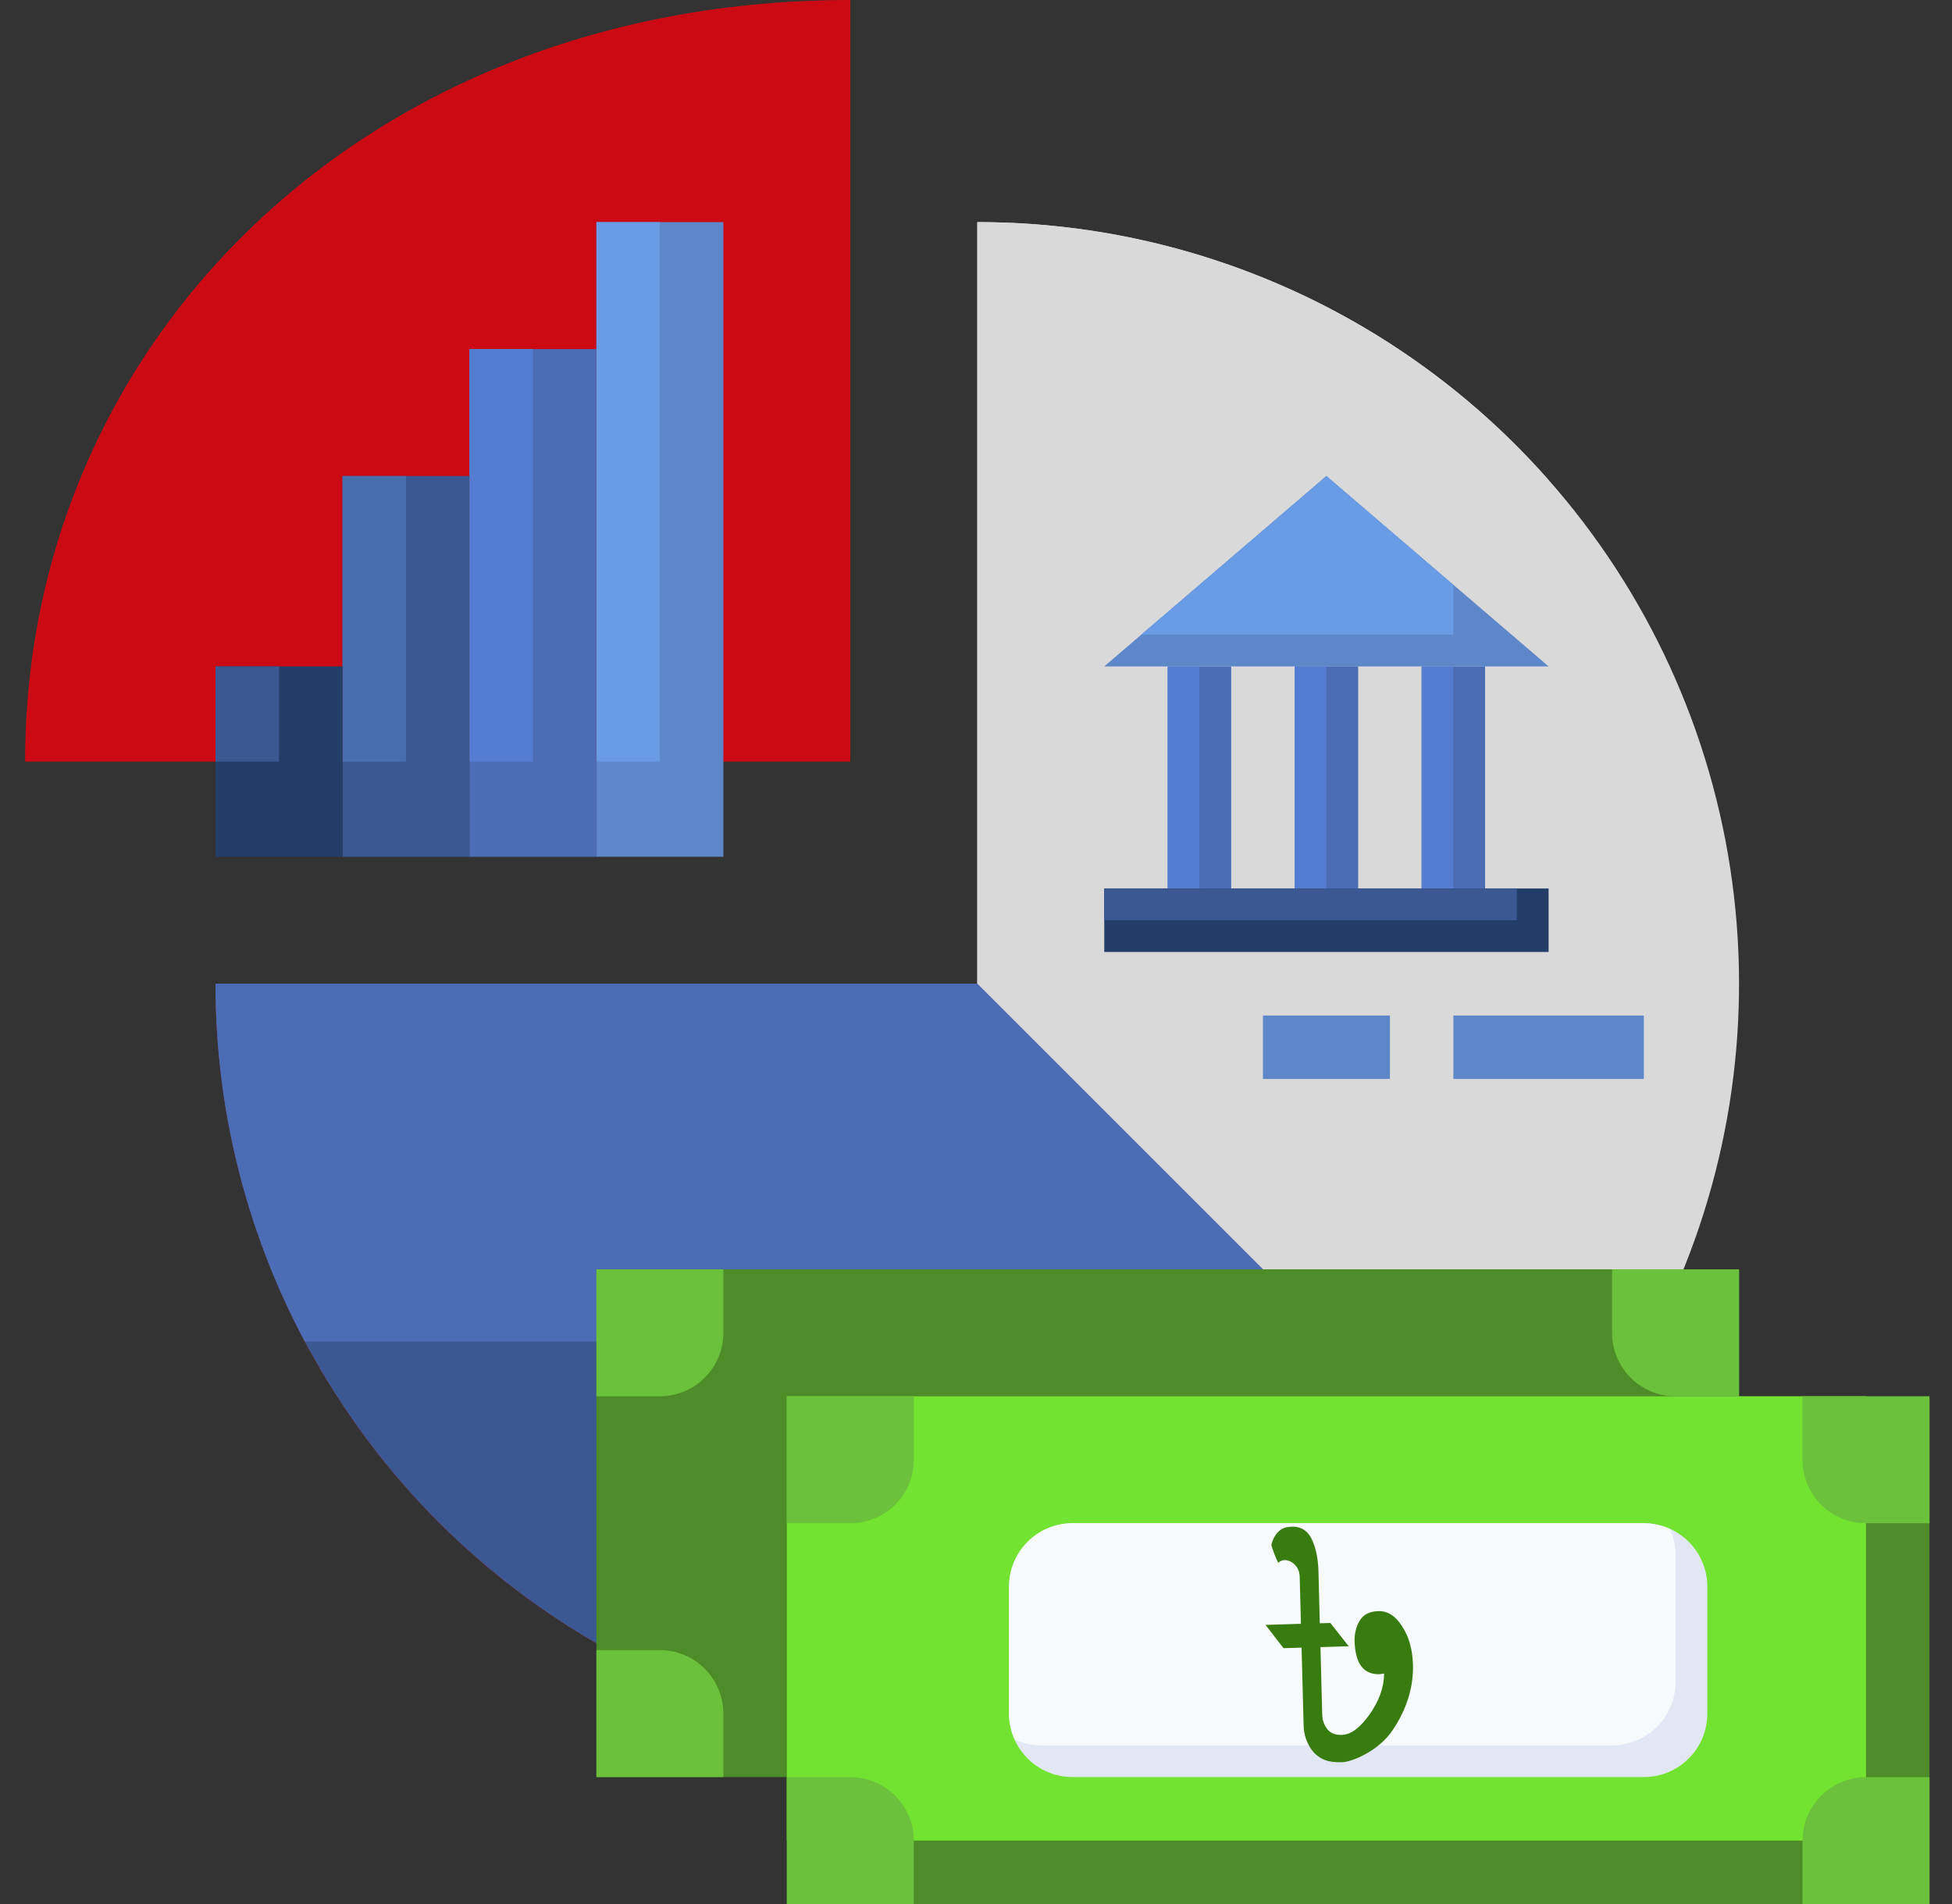 <svg width="41" height="40" viewBox="0 0 41 40" fill="none" xmlns="http://www.w3.org/2000/svg">
<rect x="0" y="0" width="41" height="40" fill="#333333" stroke="none"/>
<path d="M4.527 16H0.527C0.527 7.163 7.69 0 17.86 0V16H15.194" fill="#CC0A13"/>
<path d="M15.193 14V0.172C7.196 1.209 1.552 6.877 0.656 14H15.193Z" fill="#CC0A13"/>
<path d="M31.86 31.999L20.527 20.666V4.666C23.691 4.666 26.785 5.604 29.416 7.362C32.048 9.12 34.098 11.619 35.309 14.543C36.52 17.467 36.837 20.684 36.22 23.788C35.603 26.891 34.079 29.742 31.841 31.98L31.86 31.999Z" fill="#D9D9D9"/>
<path d="M31.86 31.999L20.527 20.666H4.527C4.527 23.831 5.465 26.924 7.223 29.555C8.981 32.187 11.48 34.238 14.404 35.449C17.328 36.66 20.545 36.977 23.648 36.359C26.752 35.742 29.603 34.218 31.841 31.98L31.86 31.999Z" fill="#CC0A13"/>
<path d="M31.86 31.999L20.527 20.666H4.527C4.527 23.831 5.465 26.924 7.223 29.555C8.981 32.187 11.48 34.238 14.404 35.449C17.328 36.66 20.545 36.977 23.648 36.359C26.752 35.742 29.603 34.218 31.841 31.98L31.86 31.999Z" fill="#3B5892"/>
<path d="M32.527 10.089C31.028 8.383 29.182 7.017 27.112 6.082C25.043 5.147 22.798 4.664 20.527 4.666V20.666L28.045 28.184H32.527V10.089Z" fill="#D9D9D9"/>
<path d="M20.527 20.666H4.527C4.524 23.288 5.168 25.87 6.402 28.184H28.045L20.527 20.666Z" fill="#4C6CB5"/>
<path d="M12.527 26.666H36.527V37.333H12.527V26.666Z" fill="#4D8C28"/>
<path d="M12.527 29.333H13.86C14.214 29.333 14.553 29.192 14.803 28.942C15.053 28.692 15.194 28.353 15.194 27.999V26.666H12.527V29.333ZM15.194 37.333V35.999C15.194 35.646 15.053 35.307 14.803 35.056C14.553 34.806 14.214 34.666 13.86 34.666H12.527V37.333H15.194Z" fill="#6BC13B"/>
<path d="M16.527 29.334H40.527V40.001H16.527V29.334Z" fill="#4D8C28"/>
<path d="M16.527 29.334H39.194V38.667H16.527V29.334Z" fill="#72E331"/>
<path d="M34.527 32H22.527C21.791 32 21.194 32.597 21.194 33.333V36C21.194 36.736 21.791 37.333 22.527 37.333H34.527C35.264 37.333 35.861 36.736 35.861 36V33.333C35.861 32.597 35.264 32 34.527 32Z" fill="#E2E7F6"/>
<path d="M22.527 32C22.174 32 21.834 32.141 21.584 32.391C21.334 32.641 21.194 32.98 21.194 33.333V36C21.195 36.189 21.235 36.375 21.314 36.547C21.485 36.625 21.672 36.666 21.86 36.667H33.861C34.214 36.667 34.553 36.526 34.803 36.276C35.053 36.026 35.194 35.687 35.194 35.333V32.667C35.193 32.478 35.152 32.292 35.074 32.12C34.902 32.042 34.716 32.001 34.527 32H22.527Z" fill="#F7FAFD"/>
<path d="M40.527 32.001H39.194C38.84 32.001 38.501 31.861 38.251 31.611C38.001 31.361 37.86 31.022 37.86 30.668V29.335H40.527V32.001ZM36.527 29.335H35.194C34.84 29.335 34.501 29.194 34.251 28.944C34.001 28.694 33.86 28.355 33.86 28.001V26.668H36.527V29.335ZM37.86 40.001V38.668C37.86 38.314 38.001 37.975 38.251 37.725C38.501 37.475 38.84 37.335 39.194 37.335H40.527V40.001H37.86ZM16.527 32.001H17.86C18.214 32.001 18.553 31.861 18.803 31.611C19.053 31.361 19.194 31.022 19.194 30.668V29.335H16.527V32.001ZM19.194 40.001V38.668C19.194 38.314 19.053 37.975 18.803 37.725C18.553 37.475 18.214 37.335 17.86 37.335H16.527V40.001H19.194Z" fill="#6BC13B"/>
<path d="M24.527 14H25.86V19.333H24.527V14Z" fill="#4C6CB5"/>
<path d="M24.527 14H25.194V19.333H24.527V14Z" fill="#547DD1"/>
<path d="M29.86 14H31.193V19.333H29.86V14Z" fill="#4C6CB5"/>
<path d="M29.86 14H30.526V19.333H29.86V14Z" fill="#547DD1"/>
<path d="M32.527 14H23.194L27.86 10L32.527 14Z" fill="#5E87CA"/>
<path d="M27.194 14H28.527V19.333H27.194V14Z" fill="#4C6CB5"/>
<path d="M27.194 14H27.86V19.333H27.194V14Z" fill="#547DD1"/>
<path d="M30.527 21.334H34.527V22.667H30.527V21.334ZM26.527 21.334H29.194V22.667H26.527V21.334Z" fill="#5E87CA"/>
<path d="M12.527 4.666H15.194V17.999H12.527V4.666Z" fill="#5E87CA"/>
<path d="M12.527 4.666H13.86V15.999H12.527V4.666Z" fill="#6A9CE5"/>
<path d="M9.86 7.334H12.527V18.001H9.86V7.334Z" fill="#4C6CB5"/>
<path d="M9.86 7.334H11.193V16.001H9.86V7.334Z" fill="#547DD1"/>
<path d="M7.194 10H9.861V18H7.194V10Z" fill="#3B5892"/>
<path d="M7.194 10H8.527V16H7.194V10Z" fill="#476FAD"/>
<path d="M4.527 14H7.194V18H4.527V14Z" fill="#213D68"/>
<path d="M4.527 14H5.86V16H4.527V14Z" fill="#3B5892"/>
<path d="M23.194 18.666H32.527V19.999H23.194V18.666Z" fill="#213D68"/>
<path d="M23.194 18.666H31.86V19.333H23.194V18.666Z" fill="#3B5892"/>
<path d="M23.971 13.333H30.526V12.286L27.86 10L23.971 13.333Z" fill="#6A9CE5"/>
<path d="M27.535 32.303C27.611 32.442 27.684 32.669 27.693 33.007L27.721 34.102L27.943 34.096L28.329 34.585L27.735 34.603L27.772 36.022C27.775 36.133 27.809 36.233 27.875 36.321C27.941 36.41 28.045 36.452 28.187 36.447C28.372 36.442 28.564 36.301 28.762 36.023C28.966 35.739 29.069 35.451 29.072 35.158L28.978 35.172C28.64 35.182 28.465 34.95 28.452 34.477C28.448 34.317 28.484 34.174 28.56 34.046C28.636 33.919 28.766 33.852 28.951 33.847C29.146 33.841 29.313 33.947 29.45 34.166C29.594 34.384 29.669 34.653 29.678 34.973C29.69 35.446 29.549 35.903 29.254 36.343C28.965 36.783 28.395 37.015 28.195 37.021C27.874 37.031 27.748 36.951 27.64 36.859C27.533 36.768 27.39 36.546 27.382 36.262L27.338 34.614L26.958 34.625L26.581 34.136L27.325 34.113L27.299 33.122C27.293 32.901 27.122 32.785 27.012 32.776C26.945 32.77 26.873 32.798 26.848 32.834C26.797 32.731 26.749 32.607 26.703 32.462C26.703 32.462 26.736 32.284 26.854 32.175C26.936 32.1 27.014 32.077 27.137 32.073C27.371 32.066 27.482 32.207 27.535 32.303Z" fill="#387C10"/>
</svg>
